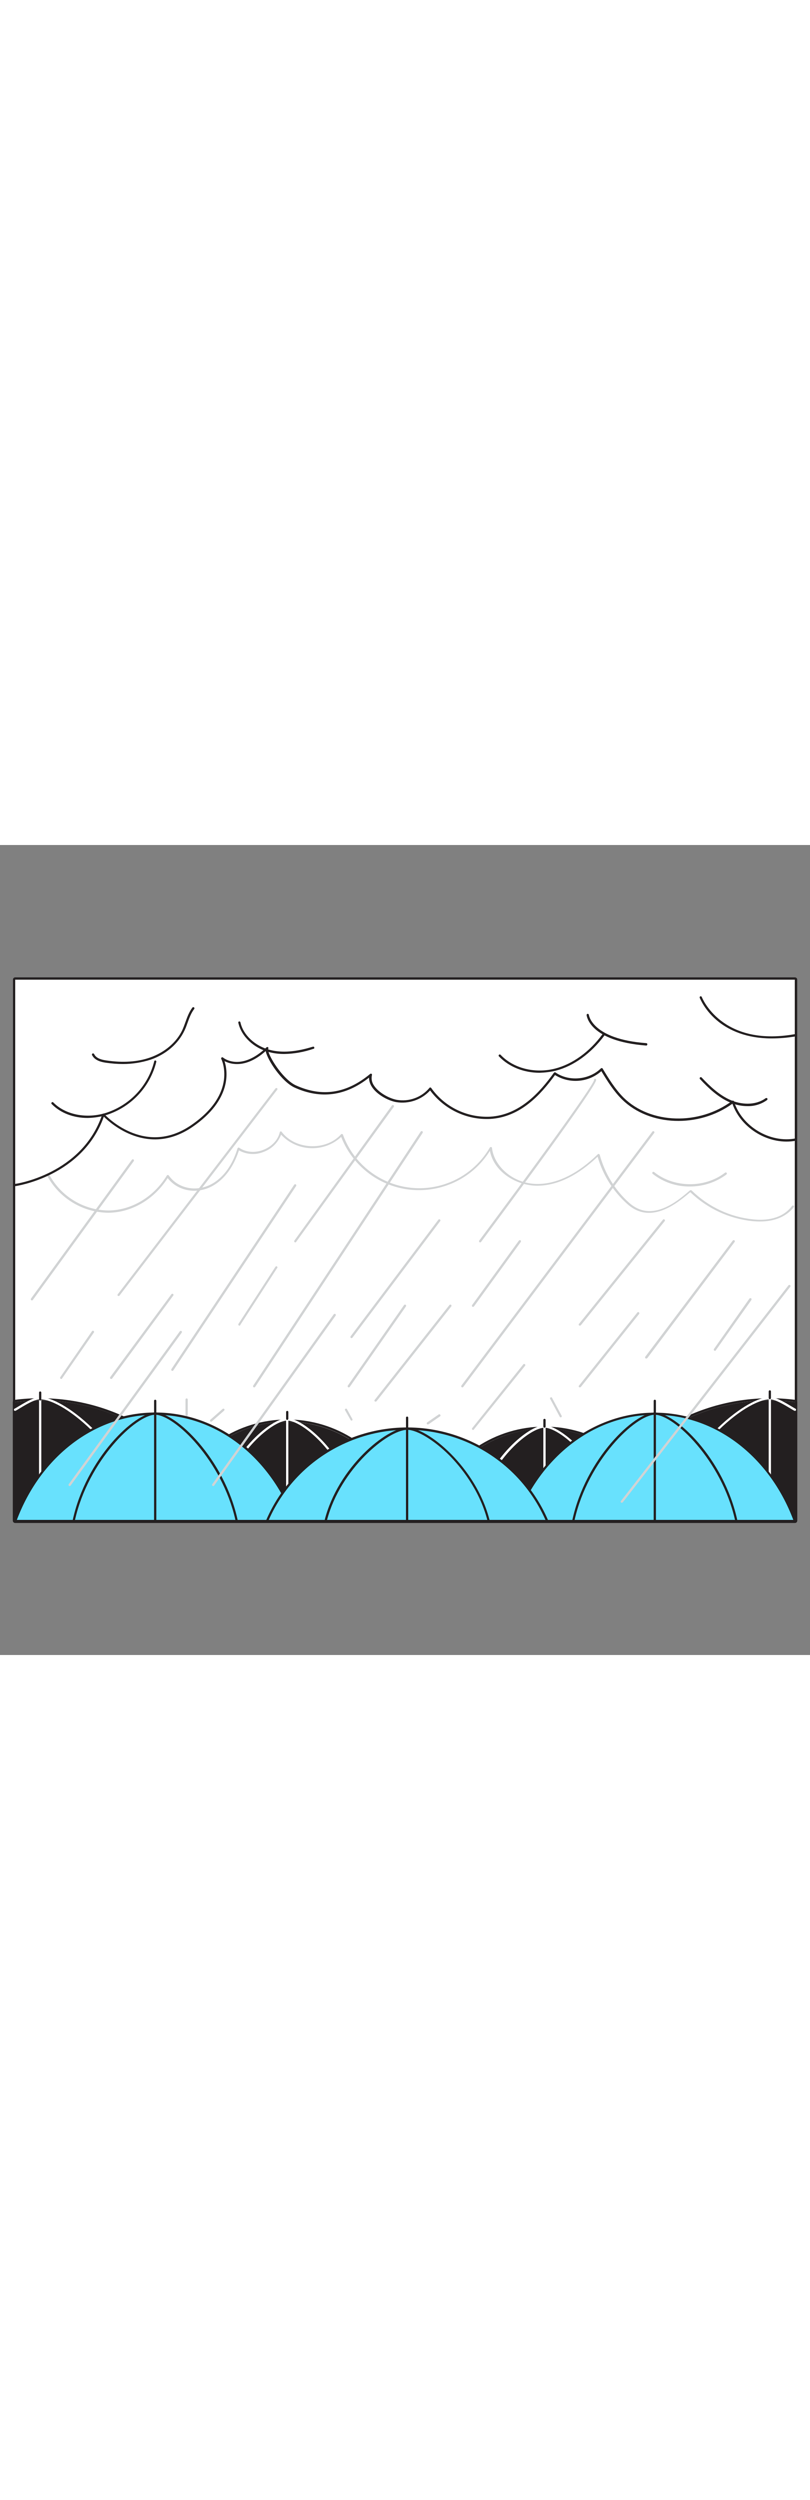 <svg version="1.1" id="Layer_1" xmlns="http://www.w3.org/2000/svg" xmlns:xlink="http://www.w3.org/1999/xlink" x="0px" y="0px" viewBox="0 0 500 500" style="width: 162px;" xml:space="preserve" data-imageid="rain-89" imageName="Rain" class="illustrations_image">
<rect x="0" y="0" width="500" height="500" fill="#808080" stroke="none"/>
<style type="text/css">
	.st0_rain-89{fill:#FFFFFF;}
	.st1_rain-89{fill:#231F20;}
	.st2_rain-89{fill:#68E1FD;}
	.st3_rain-89{fill:#D1D3D4;}
</style>
<g id="Frame_rain-89">
	<rect x="9.4" y="83.1" class="st0_rain-89" width="481.3" height="333.9"/>
	<path class="st1_rain-89" d="M490.6,83.1v334H9.4v-334H490.6 M490.6,81.7H9.4c-0.8,0-1.4,0.6-1.4,1.4v334c0,0.8,0.6,1.4,1.4,1.4h481.3&#10;&#9;&#9;c0.8,0,1.4-0.6,1.4-1.4v-334C492.1,82.3,491.5,81.7,490.6,81.7L490.6,81.7z"/>
</g>
<g id="Umbrella_Back_rain-89">
	<path class="st1_rain-89" d="M404.2,405.3c-16.1-37.6-59.7-55.1-97.3-38.9c-17.5,7.5-31.4,21.4-38.9,38.9H404.2z"/>
	<path class="st1_rain-89" d="M336.1,360.4c29.7,0,56.5,17.7,68.1,44.9H267.9C279.6,378.1,306.4,360.4,336.1,360.4 M336.1,359&#10;&#9;&#9;c-30.2,0-57.5,18-69.4,45.8c-0.3,0.7,0,1.5,0.7,1.8c0.2,0.1,0.4,0.1,0.6,0.1h136.3c0.8,0,1.4-0.6,1.4-1.4c0-0.2,0-0.4-0.1-0.6&#10;&#9;&#9;C393.6,377,366.3,359,336.1,359L336.1,359z"/>
	<path class="st0_rain-89" d="M375.7,406h-79.4c-0.4,0-0.7-0.3-0.7-0.7c0-0.1,0-0.1,0-0.2c6.6-26.6,30.8-46.9,40.4-46.9s33.7,20.3,40.4,46.9&#10;&#9;&#9;c0,0.2,0,0.4-0.1,0.6C376.2,405.9,376,406,375.7,406z M297.3,404.6h77.6c-6.8-25.6-29.7-44.9-38.8-44.9S304.1,379.1,297.3,404.6&#10;&#9;&#9;L297.3,404.6z"/>
	<path class="st0_rain-89" d="M336.1,406c-0.4,0-0.7-0.3-0.7-0.7v0v-46c0-0.4,0.3-0.7,0.7-0.7s0.7,0.3,0.7,0.7c0,0,0,0,0,0v46.1&#10;&#9;&#9;C336.7,405.7,336.4,406,336.1,406z"/>
	<path class="st1_rain-89" d="M245.4,401c-16.1-37.6-59.7-55.1-97.3-39c-17.5,7.5-31.5,21.5-39,39H245.4z"/>
	<path class="st1_rain-89" d="M177.3,356c29.7,0,56.5,17.7,68.1,45H109.1C120.8,373.7,147.6,356,177.3,356 M177.3,354.6&#10;&#9;&#9;c-30.2,0-57.5,18-69.4,45.8c-0.3,0.7,0,1.5,0.7,1.9c0.2,0.1,0.4,0.1,0.6,0.1h136.3c0.8,0,1.4-0.6,1.4-1.4c0-0.2,0-0.4-0.1-0.6&#10;&#9;&#9;C234.8,372.6,207.5,354.6,177.3,354.6L177.3,354.6z"/>
	<path class="st0_rain-89" d="M217,401.6h-79.4c-0.4,0-0.7-0.3-0.7-0.7c0-0.1,0-0.1,0-0.2c6.6-26.6,30.8-46.9,40.4-46.9s33.7,20.3,40.4,46.9&#10;&#9;&#9;c0,0.2,0,0.4-0.1,0.6C217.4,401.5,217.2,401.6,217,401.6z M138.5,400.2h77.6c-6.8-25.6-29.7-44.9-38.8-44.9&#10;&#9;&#9;S145.3,374.7,138.5,400.2L138.5,400.2z"/>
	<path class="st0_rain-89" d="M177.3,401.6c-0.4,0-0.7-0.3-0.7-0.7l0,0v-46.1c0-0.4,0.3-0.7,0.7-0.7s0.7,0.3,0.7,0.7c0,0,0,0,0,0V401&#10;&#9;&#9;C177.9,401.4,177.6,401.7,177.3,401.6z"/>
	<path class="st1_rain-89" d="M137.1,417H9.4v-73.1c5.1-0.7,10.3-1,15.5-1C73.7,342.9,117.9,372,137.1,417z"/>
	<path class="st1_rain-89" d="M24.8,342.9c48.9,0,93.1,29.2,112.3,74.1H9.4v-73.1C14.5,343.2,19.7,342.9,24.8,342.9 M24.8,341.5&#10;&#9;&#9;c-5.2,0-10.5,0.3-15.7,1c-0.7,0.1-1.2,0.7-1.2,1.4V417c0,0.8,0.6,1.4,1.4,1.4h127.8c0.8,0,1.4-0.6,1.4-1.4c0-0.2,0-0.4-0.1-0.6&#10;&#9;&#9;C119,370.9,74.3,341.4,24.8,341.5L24.8,341.5z"/>
	<path class="st0_rain-89" d="M90.2,417.6c-0.3,0-0.6-0.2-0.7-0.5c-10.6-42.5-49.4-74.9-64.7-74.9c-3.5,0-8.5,3-14.2,6.5l-0.9,0.5&#10;&#9;&#9;c-0.3,0.2-0.8,0.1-1-0.2s-0.1-0.8,0.2-1c0,0,0,0,0,0l0.9-0.5c6-3.6,11.1-6.7,15-6.7c15.7,0,55.3,32.9,66.1,76&#10;&#9;&#9;c0.1,0.4-0.1,0.8-0.5,0.8c0,0,0,0,0,0L90.2,417.6z"/>
	<path class="st0_rain-89" d="M24.8,417.6c-0.4,0-0.7-0.3-0.7-0.7l0,0v-74.4c0-0.4,0.3-0.7,0.7-0.7c0.4,0,0.7,0.3,0.7,0.7V417&#10;&#9;&#9;C25.5,417.4,25.2,417.7,24.8,417.6z"/>
	<path class="st1_rain-89" d="M490.6,343.9V417H362.9c19.3-44.9,63.4-74.1,112.3-74.1C480.3,342.9,485.5,343.2,490.6,343.9z"/>
	<path class="st1_rain-89" d="M475.2,342.9c5.2,0,10.4,0.3,15.5,1V417H362.9C382.1,372.1,426.3,342.9,475.2,342.9 M475.2,341.5&#10;&#9;&#9;c-49.4,0-94.1,29.4-113.6,74.9c-0.3,0.7,0,1.5,0.7,1.9c0.2,0.1,0.4,0.1,0.6,0.1h127.8c0.8,0,1.4-0.6,1.4-1.4v-73.1&#10;&#9;&#9;c0-0.7-0.5-1.3-1.2-1.4C485.6,341.8,480.4,341.5,475.2,341.5L475.2,341.5z"/>
	<path class="st0_rain-89" d="M409.8,417.6h-0.2c-0.4-0.1-0.6-0.5-0.5-0.8c0,0,0,0,0,0c10.8-43.1,50.4-76,66.1-76c3.9,0,9,3.1,15,6.7&#10;&#9;&#9;l0.9,0.5c0.3,0.2,0.4,0.6,0.2,1c-0.2,0.3-0.6,0.4-1,0.2l-0.9-0.5c-5.8-3.5-10.8-6.5-14.2-6.5c-15.3,0-54.1,32.4-64.7,74.9&#10;&#9;&#9;C410.4,417.5,410.1,417.7,409.8,417.6z"/>
	<path class="st0_rain-89" d="M475.2,417.6c-0.4,0-0.7-0.3-0.7-0.7v0v-75.8c0-0.4,0.3-0.7,0.7-0.7c0.4,0,0.7,0.3,0.7,0.7V417&#10;&#9;&#9;C475.8,417.4,475.5,417.7,475.2,417.6z"/>
	<path class="st1_rain-89" d="M24.8,342.9c-0.4,0-0.7-0.3-0.7-0.7l0,0V338c0-0.4,0.3-0.7,0.7-0.7s0.7,0.3,0.7,0.7c0,0,0,0,0,0v4.1&#10;&#9;&#9;C25.6,342.5,25.3,342.9,24.8,342.9C24.9,342.9,24.9,342.9,24.8,342.9z"/>
	<path class="st1_rain-89" d="M177.3,354.9c-0.4,0-0.7-0.3-0.7-0.7l0,0V350c0-0.4,0.3-0.7,0.7-0.7c0.4,0,0.7,0.3,0.7,0.7v4.1&#10;&#9;&#9;C178,354.5,177.7,354.9,177.3,354.9C177.3,354.9,177.3,354.9,177.3,354.9z"/>
	<path class="st1_rain-89" d="M336.1,359.7c-0.4,0-0.7-0.3-0.7-0.7v0v-4.1c0-0.4,0.3-0.7,0.7-0.7s0.7,0.3,0.7,0.7c0,0,0,0,0,0v4.1&#10;&#9;&#9;C336.8,359.4,336.5,359.7,336.1,359.7C336.1,359.7,336.1,359.7,336.1,359.7z"/>
	<path class="st1_rain-89" d="M475.2,342.1c-0.4,0-0.7-0.3-0.7-0.7v0v-4.1c0-0.4,0.3-0.7,0.7-0.7c0.4,0,0.7,0.3,0.7,0.7v4.1&#10;&#9;&#9;C475.9,341.8,475.5,342.1,475.2,342.1z"/>
</g>
<g id="Umbrella_Front_rain-89">
	<path class="st2_rain-89 targetColor" d="M182.3,417.3c-14.4-39-47.7-66.3-86.4-66.3s-72.1,27.3-86.5,66.3H182.3z" style="fill: rgb(104, 225, 253);"/>
	<path class="st1_rain-89" d="M182.3,418H9.4c-0.4,0-0.7-0.3-0.7-0.7c0-0.1,0-0.2,0.1-0.3c15-40.5,49.1-66.7,87.1-66.7s72.2,26.2,87.1,66.7&#10;&#9;&#9;c0.1,0.4-0.1,0.8-0.4,0.9C182.4,417.9,182.3,417.9,182.3,418L182.3,418z M10.4,416.6h170.9c-14.9-39.5-48.4-64.9-85.4-64.9&#10;&#9;&#9;S25.3,377.1,10.4,416.6L10.4,416.6z"/>
	<path class="st2_rain-89 targetColor" d="M146.2,417.3c-8.4-39-38.8-66.3-50.3-66.3s-42,27.3-50.3,66.3H146.2z" style="fill: rgb(104, 225, 253);"/>
	<path class="st1_rain-89" d="M146.2,418H45.5c-0.2,0-0.4-0.1-0.5-0.3c-0.1-0.2-0.2-0.4-0.2-0.6c8.3-38.6,38.5-66.8,51-66.8&#10;&#9;&#9;s42.7,28.2,51,66.8c0,0.2,0,0.4-0.1,0.6C146.5,417.9,146.3,418,146.2,418z M46.3,416.6h99c-8.3-36.9-37.7-64.9-49.5-64.9&#10;&#9;&#9;S54.6,379.7,46.3,416.6L46.3,416.6z"/>
	<path class="st1_rain-89" d="M95.8,418c-0.4,0-0.7-0.3-0.7-0.7l0,0v-74.2c0-0.4,0.3-0.7,0.7-0.7c0.4,0,0.7,0.3,0.7,0.7v74.1&#10;&#9;&#9;C96.5,417.7,96.2,418,95.8,418C95.8,418,95.8,418,95.8,418z"/>
	<path class="st2_rain-89 targetColor" d="M490.6,417.3c-14.4-39-47.6-66.3-86.5-66.3s-72.1,27.3-86.5,66.3H490.6z" style="fill: rgb(104, 225, 253);"/>
	<path class="st1_rain-89" d="M490.6,418H317.7c-0.4,0-0.7-0.3-0.7-0.7c0-0.1,0-0.2,0-0.2c15-40.5,49.1-66.7,87.1-66.7s72.2,26.2,87.1,66.7&#10;&#9;&#9;c0.1,0.4-0.1,0.8-0.4,0.9C490.8,417.9,490.7,417.9,490.6,418L490.6,418z M318.8,416.6h170.9c-14.9-39.5-48.4-64.9-85.5-64.9&#10;&#9;&#9;S333.7,377.1,318.8,416.6L318.8,416.6z"/>
	<path class="st2_rain-89 targetColor" d="M454.5,417.3c-8.4-39-38.7-66.3-50.4-66.3s-42,27.3-50.4,66.3H454.5z" style="fill: rgb(104, 225, 253);"/>
	<path class="st1_rain-89" d="M454.5,418H353.8c-0.2,0-0.4-0.1-0.5-0.3c-0.1-0.2-0.2-0.4-0.1-0.6c8.3-38.6,38.5-66.8,51-66.8&#10;&#9;&#9;s42.7,28.2,51,66.8c0,0.2,0,0.4-0.1,0.6C454.9,417.9,454.7,418,454.5,418z M354.7,416.6h99c-8.3-36.9-37.7-64.9-49.5-64.9&#10;&#9;&#9;S363,379.7,354.7,416.6L354.7,416.6z"/>
	<path class="st1_rain-89" d="M404.2,418c-0.4,0-0.7-0.3-0.7-0.7v0v-74.2c0-0.4,0.3-0.7,0.7-0.7s0.7,0.3,0.7,0.7c0,0,0,0,0,0v74.1&#10;&#9;&#9;C404.9,417.7,404.6,418,404.2,418C404.2,418,404.2,418,404.2,418z"/>
	<path class="st2_rain-89 targetColor" d="M337.8,417.3c-20.5-47.7-75.8-69.9-123.5-49.4c-22.2,9.5-39.9,27.2-49.4,49.4H337.8z" style="fill: rgb(104, 225, 253);"/>
	<path class="st1_rain-89" d="M337.8,418H164.8c-0.4,0-0.7-0.3-0.7-0.7c0-0.1,0-0.2,0.1-0.3c20.6-48.1,76.3-70.4,124.4-49.8&#10;&#9;&#9;c22.4,9.6,40.2,27.4,49.8,49.8c0.2,0.3,0,0.8-0.3,0.9C338,418,337.9,418,337.8,418z M165.9,416.6h170.8&#10;&#9;&#9;c-20.9-47.2-76-68.5-123.1-47.6C192.3,378.4,175.3,395.3,165.9,416.6L165.9,416.6z"/>
	<path class="st2_rain-89 targetColor" d="M301.6,417.3c-8.4-33.5-38.7-57-50.3-57s-42,23.5-50.4,57H301.6z" style="fill: rgb(104, 225, 253);"/>
	<path class="st1_rain-89" d="M301.6,418H201c-0.2,0-0.4-0.1-0.6-0.3c-0.1-0.2-0.2-0.4-0.1-0.6c8.3-33.2,38.5-57.5,51-57.5&#10;&#9;&#9;c12.5,0,42.7,24.3,51,57.5c0.1,0.2,0,0.4-0.1,0.6C302.1,417.9,301.9,418,301.6,418z M201.9,416.6h98.9&#10;&#9;&#9;c-5.1-19.3-16.9-33.2-23.5-39.9c-9.3-9.3-19.9-15.7-25.9-15.7C239.5,361,210.2,385,201.9,416.6L201.9,416.6z"/>
	<path class="st1_rain-89" d="M251.3,418c-0.4,0-0.7-0.3-0.7-0.7l0,0v-63.8c0-0.4,0.3-0.7,0.7-0.7c0.4,0,0.7,0.3,0.7,0.7v63.8&#10;&#9;&#9;C252,417.7,251.7,418,251.3,418C251.3,418,251.3,418,251.3,418z"/>
</g>
<g id="Clouds_back_rain-89">
	<path class="st3_rain-89" d="M469.1,232.4c-1.5,0-3-0.1-4.5-0.2c-14.5-1.5-28-7.8-38.5-17.9c-5.7,4.8-11.8,9.6-19.1,11.8&#10;&#9;&#9;c-7.5,2.2-14,0.7-19.9-4.6c-8.7-7.8-15-17.9-18.2-29.1c-12,11.4-24.1,17.4-35.9,17.9c-13.1,0.6-28-7.9-30.6-21.5&#10;&#9;&#9;c-15.1,24.2-47,31.5-71.1,16.4c-9.4-5.9-16.7-14.7-20.7-25c-10.6,9.8-27.2,9.2-37.1-1.4c-1.8,4.9-5.8,8.8-10.7,10.6&#10;&#9;&#9;c-5,2.1-10.6,1.7-15.3-0.9c-2.3,7.1-6.9,16.4-15.7,21.6c-9.7,5.8-21.9,3.8-28.3-4.5c-8.3,13.1-22.2,21.3-36.6,21.4h-0.2&#10;&#9;&#9;c-15.5-0.2-29.8-8.8-37.3-22.3c-0.2-0.3-0.1-0.8,0.2-1c0.3-0.2,0.8-0.1,1,0.2c0,0,0,0.1,0.1,0.1c7.3,13.1,21,21.4,36.1,21.6h0.2&#10;&#9;&#9;c14.2-0.1,28-8.4,36-21.6c0.1-0.2,0.3-0.3,0.6-0.3c0.2,0,0.5,0.1,0.6,0.3c5.8,8.3,17.6,10.5,27.1,4.9c8.8-5.2,13.2-14.6,15.3-21.6&#10;&#9;&#9;c0.1-0.4,0.5-0.6,0.9-0.5c0.1,0,0.1,0,0.2,0.1c4,2.8,9.6,3.3,14.8,1.3s9.1-6.1,10.2-10.9c0.1-0.4,0.5-0.6,0.8-0.5&#10;&#9;&#9;c0.2,0,0.3,0.1,0.4,0.3c4,5.3,10.6,8.5,18,8.8s14.2-2.4,18.6-7.3c0.2-0.2,0.4-0.3,0.7-0.2c0.2,0,0.4,0.2,0.5,0.4&#10;&#9;&#9;c9.5,26.1,38.3,39.5,64.4,30c11.1-4,20.4-11.9,26.3-22.1c0.2-0.3,0.6-0.4,1-0.2c0.2,0.1,0.3,0.3,0.3,0.5&#10;&#9;&#9;c1.2,11.2,13.3,22.9,29.5,22.2c11.7-0.5,23.8-6.6,35.8-18.3c0.2-0.2,0.4-0.2,0.7-0.2c0.2,0.1,0.4,0.3,0.5,0.5&#10;&#9;&#9;c3.1,11.4,9.3,21.7,18.1,29.6c5.5,4.9,11.6,6.3,18.6,4.3c7.2-2.1,13.3-7,19-11.9c0.3-0.2,0.7-0.2,1,0&#10;&#9;&#9;c10.3,10.1,23.7,16.5,38.1,17.9c7.5,0.8,17.8-0.1,23.9-8.3c0.2-0.3,0.7-0.4,1-0.2c0.3,0.2,0.4,0.7,0.1,1l0,0&#10;&#9;&#9;C485.4,229.3,478.3,232.4,469.1,232.4z"/>
</g>
<g id="Raindrops_rain-89">
	<path class="st3_rain-89" d="M217,355.3c-0.3,0-0.5-0.1-0.6-0.4l-3.4-6c-0.2-0.3-0.1-0.8,0.3-0.9c0,0,0,0,0,0c0.3-0.2,0.8-0.1,0.9,0.3&#10;&#9;&#9;l3.3,6c0.2,0.3,0.1,0.7-0.2,1c0,0,0,0-0.1,0C217.2,355.3,217.1,355.3,217,355.3z"/>
	<path class="st3_rain-89" d="M115.2,352.6c-0.4,0-0.7-0.3-0.7-0.7l0,0v-9.6c0-0.4,0.3-0.7,0.7-0.7c0.4,0,0.7,0.3,0.7,0.7v9.6&#10;&#9;&#9;C115.9,352.3,115.6,352.6,115.2,352.6C115.2,352.6,115.2,352.6,115.2,352.6z"/>
	<path class="st3_rain-89" d="M346.1,353.3c-0.3,0-0.5-0.1-0.6-0.4l-5.9-11c-0.2-0.3-0.1-0.8,0.3-0.9c0.3-0.2,0.8-0.1,0.9,0.3l0,0l5.9,11&#10;&#9;&#9;c0.2,0.3,0,0.8-0.3,1C346.3,353.2,346.2,353.3,346.1,353.3z"/>
	<path class="st3_rain-89" d="M130.3,356c-0.4,0-0.7-0.3-0.7-0.7c0-0.2,0.1-0.4,0.2-0.5l7.6-6.7c0.3-0.3,0.7-0.2,1,0c0,0,0,0,0,0&#10;&#9;&#9;c0.3,0.3,0.2,0.7,0,1c0,0,0,0,0,0l-7.6,6.7C130.7,355.9,130.5,356,130.3,356z"/>
	<path class="st3_rain-89" d="M264.1,357.7c-0.4,0-0.7-0.3-0.7-0.7c0-0.2,0.1-0.4,0.3-0.6l7.1-4.9c0.3-0.2,0.8-0.1,1,0.2&#10;&#9;&#9;c0.2,0.3,0.2,0.8-0.2,1c0,0,0,0,0,0l-7.1,4.9C264.4,357.6,264.2,357.7,264.1,357.7z"/>
</g>
<g id="Rainfall_rain-89">
	<path class="st3_rain-89" d="M425.9,210.8c-8.3,0.1-16.4-2.6-23-7.8c-0.3-0.2-0.4-0.7-0.1-1c0,0,0,0,0,0c0.2-0.3,0.7-0.4,1-0.1c0,0,0,0,0,0&#10;&#9;&#9;c12.2,9.8,31.3,10,43.7,0.4c0.3-0.3,0.7-0.2,1,0c0.3,0.3,0.2,0.7,0,1c0,0-0.1,0-0.1,0.1C441.8,208.3,433.9,210.8,425.9,210.8z"/>
	<path class="st3_rain-89" d="M156.9,334.8c-0.1,0-0.3,0-0.4-0.1c-0.3-0.2-0.4-0.7-0.2-1c0,0,0,0,0,0l103.4-156.8c0.2-0.3,0.6-0.4,1-0.2&#10;&#9;&#9;c0.3,0.2,0.4,0.6,0.2,1l0,0L157.5,334.5C157.3,334.7,157.1,334.8,156.9,334.8z"/>
	<path class="st3_rain-89" d="M106.4,324.6c-0.1,0-0.3,0-0.4-0.1c-0.3-0.2-0.4-0.6-0.2-0.9c0,0,0,0,0-0.1l75.8-113.8c0.2-0.3,0.7-0.4,1-0.2&#10;&#9;&#9;c0.3,0.2,0.4,0.7,0.2,1L107,324.3C106.9,324.5,106.7,324.6,106.4,324.6z"/>
	<path class="st3_rain-89" d="M73.2,278.4c-0.2,0-0.3,0-0.4-0.1c-0.3-0.2-0.4-0.7-0.1-1c0,0,0,0,0,0l97.3-127c0.2-0.3,0.7-0.4,1-0.2&#10;&#9;&#9;c0,0,0,0,0,0c0.3,0.2,0.4,0.7,0.1,1c0,0,0,0,0,0l-97.3,127C73.7,278.3,73.5,278.4,73.2,278.4z"/>
	<path class="st3_rain-89" d="M285.4,334.8c-0.2,0-0.3,0-0.4-0.1c-0.3-0.2-0.4-0.7-0.2-1c0,0,0,0,0,0l117.9-156.8c0.2-0.3,0.7-0.4,1-0.1&#10;&#9;&#9;c0.3,0.2,0.4,0.7,0.1,1L286,334.5C285.9,334.7,285.6,334.8,285.4,334.8z"/>
	<path class="st3_rain-89" d="M296.4,245.3c-0.2,0-0.3,0-0.4-0.1c-0.3-0.2-0.4-0.7-0.2-1c0,0,0,0,0,0c28.2-37.8,70.4-95.4,70.9-99.1&#10;&#9;&#9;c-0.1-0.3,0.1-0.7,0.5-0.8c0,0,0,0,0,0c0.4-0.1,0.8,0.2,0.8,0.6c0.8,3.4-54.2,77.5-71.1,100.2C296.8,245.2,296.6,245.3,296.4,245.3&#10;&#9;&#9;z"/>
	<path class="st3_rain-89" d="M217,304.4c-0.2,0-0.3,0-0.4-0.1c-0.3-0.2-0.4-0.7-0.2-1c0,0,0,0,0,0l54.2-72c0.2-0.3,0.7-0.4,1-0.1&#10;&#9;&#9;c0.3,0.2,0.4,0.7,0.1,1l-54.2,72C217.4,304.3,217.2,304.4,217,304.4z"/>
	<path class="st3_rain-89" d="M398.9,317c-0.2,0-0.3,0-0.4-0.1c-0.3-0.2-0.4-0.7-0.2-1c0,0,0,0,0,0l54-71.7c0.2-0.3,0.7-0.4,1-0.2&#10;&#9;&#9;c0,0,0,0,0,0c0.3,0.2,0.4,0.7,0.2,1c0,0,0,0,0,0l-53.9,71.7C399.4,316.9,399.1,317,398.9,317z"/>
	<path class="st3_rain-89" d="M357.9,334.8c-0.2,0-0.3-0.1-0.4-0.1c-0.3-0.2-0.4-0.7-0.1-1c0,0,0,0,0,0l36-45.1c0.2-0.3,0.7-0.4,1-0.1&#10;&#9;&#9;c0,0,0,0,0,0c0.3,0.2,0.4,0.7,0.1,1c0,0,0,0,0,0l-36,45.1C358.3,334.7,358.1,334.8,357.9,334.8z"/>
	<path class="st3_rain-89" d="M231.8,343.6c-0.2,0-0.3-0.1-0.4-0.1c-0.3-0.2-0.4-0.7-0.1-1c0,0,0,0,0,0l46.1-58.5c0.2-0.3,0.7-0.4,1-0.2&#10;&#9;&#9;c0.3,0.2,0.4,0.7,0.2,1c0,0,0,0.1-0.1,0.1l-46.1,58.5C232.2,343.5,232,343.6,231.8,343.6z"/>
	<path class="st3_rain-89" d="M68.6,329.6c-0.2,0-0.3-0.1-0.4-0.1c-0.3-0.2-0.4-0.7-0.2-1c0,0,0,0,0,0l37.8-51.2c0.2-0.3,0.6-0.4,1-0.2&#10;&#9;&#9;c0.3,0.2,0.4,0.6,0.2,1c0,0,0,0.1-0.1,0.1l-37.8,51.3C69,329.5,68.8,329.6,68.6,329.6z"/>
	<path class="st3_rain-89" d="M19.7,281.1c-0.1,0-0.3,0-0.4-0.1c-0.3-0.2-0.4-0.7-0.2-1c0,0,0,0,0,0l62.3-85.7c0.2-0.3,0.7-0.4,1-0.2&#10;&#9;&#9;c0.3,0.2,0.4,0.7,0.2,1l-62.3,85.7C20.1,281,19.9,281.2,19.7,281.1z"/>
	<path class="st3_rain-89" d="M37.8,329.6c-0.1,0-0.3,0-0.4-0.1c-0.3-0.2-0.4-0.7-0.2-1c0,0,0,0,0,0l19.6-28.4c0.2-0.3,0.7-0.4,1-0.1&#10;&#9;&#9;c0.3,0.2,0.4,0.7,0.1,1l-19.6,28.3C38.3,329.5,38.1,329.6,37.8,329.6z"/>
	<path class="st3_rain-89" d="M441.3,312.2c-0.1,0-0.3,0-0.4-0.1c-0.3-0.2-0.4-0.7-0.2-1c0,0,0,0,0,0l21.9-31.1c0.2-0.3,0.6-0.4,1-0.2&#10;&#9;&#9;s0.4,0.6,0.2,1c0,0,0,0,0,0.1L441.8,312C441.7,312.2,441.5,312.3,441.3,312.2z"/>
	<path class="st3_rain-89" d="M357.9,296.7c-0.4,0-0.7-0.3-0.7-0.7c0-0.2,0.1-0.3,0.2-0.4l51.8-64.3c0.2-0.3,0.7-0.4,1-0.1c0,0,0,0,0,0&#10;&#9;&#9;c0.3,0.2,0.4,0.7,0.1,1c0,0,0,0,0,0l-51.8,64.3C358.3,296.6,358.1,296.7,357.9,296.7z"/>
	<path class="st3_rain-89" d="M182.3,245.3c-0.1,0-0.3,0-0.4-0.1c-0.3-0.2-0.4-0.7-0.2-1c0,0,0,0,0,0l60.2-83.4c0.2-0.3,0.6-0.4,0.9-0.2&#10;&#9;&#9;c0,0,0,0,0.1,0c0.3,0.2,0.4,0.6,0.2,1c0,0,0,0,0,0L182.8,245C182.7,245.2,182.5,245.3,182.3,245.3z"/>
	<path class="st3_rain-89" d="M383.8,406c-0.2,0-0.3-0.1-0.4-0.1c-0.3-0.2-0.4-0.7-0.1-1c0,0,0,0,0,0l103.4-133.1c0.2-0.3,0.7-0.4,1-0.1&#10;&#9;&#9;c0,0,0,0,0,0c0.3,0.2,0.4,0.7,0.1,1c0,0,0,0,0,0L384.4,405.8C384.3,405.9,384,406,383.8,406z"/>
	<path class="st3_rain-89" d="M131.6,395.7c-0.1,0-0.3,0-0.4-0.1c-0.3-0.2-0.4-0.7-0.2-1c0,0,0,0,0,0l75-104.9c0.2-0.3,0.7-0.4,1-0.2&#10;&#9;&#9;c0,0,0,0,0,0c0.3,0.2,0.4,0.7,0.2,1c0,0,0,0,0,0l-75,104.9C132.1,395.6,131.8,395.7,131.6,395.7z"/>
	<path class="st3_rain-89" d="M43,395.7c-0.2,0-0.3,0-0.4-0.1c-0.3-0.2-0.4-0.7-0.2-1c0,0,0,0,0,0l68.6-94.4c0.2-0.3,0.7-0.4,1-0.2&#10;&#9;&#9;c0,0,0,0,0,0c0.3,0.2,0.4,0.7,0.2,1c0,0,0,0,0,0l-68.6,94.4C43.4,395.6,43.2,395.7,43,395.7z"/>
	<path class="st3_rain-89" d="M215.3,334.8c-0.1,0-0.3,0-0.4-0.1c-0.3-0.2-0.4-0.7-0.2-1c0,0,0,0,0,0l34.7-49.7c0.2-0.3,0.6-0.4,1-0.2&#10;&#9;&#9;c0,0,0,0,0,0c0.3,0.2,0.4,0.6,0.2,0.9c0,0,0,0,0,0.1l-34.7,49.7C215.8,334.7,215.5,334.8,215.3,334.8z"/>
	<path class="st3_rain-89" d="M292,285.1c-0.1,0-0.3,0-0.4-0.1c-0.3-0.2-0.4-0.7-0.2-1c0,0,0,0,0,0l28.9-39.8c0.2-0.3,0.7-0.4,1-0.2&#10;&#9;&#9;c0,0,0,0,0,0c0.3,0.2,0.4,0.6,0.2,1c0,0,0,0,0,0l-28.9,39.8C292.4,285,292.2,285.1,292,285.1z"/>
	<path class="st3_rain-89" d="M147.8,296.7c-0.1,0-0.3,0-0.4-0.1c-0.3-0.2-0.4-0.6-0.2-1c0,0,0,0,0,0l22.8-35.2c0.2-0.3,0.6-0.5,0.9-0.3&#10;&#9;&#9;c0.3,0.2,0.5,0.6,0.3,0.9c0,0,0,0.1-0.1,0.1l-22.8,35.2C148.3,296.6,148,296.7,147.8,296.7z"/>
	<path class="st3_rain-89" d="M292,361.1c-0.2,0-0.3-0.1-0.4-0.2c-0.3-0.2-0.4-0.7-0.1-1c0,0,0,0,0,0l31.5-39.3c0.2-0.3,0.7-0.4,1-0.1&#10;&#9;&#9;c0,0,0,0,0,0c0.3,0.2,0.4,0.7,0.1,1c0,0,0,0,0,0l-31.6,39.3C292.4,361,292.2,361.1,292,361.1z"/>
</g>
<g id="Cloud_front_rain-89">
	<path class="st1_rain-89" d="M54.1,168.5c-8.7,0-16.7-3-22.2-8.6c-0.3-0.3-0.3-0.7,0-1s0.7-0.3,1,0c7.5,7.7,20.8,10.3,33,6.3&#10;&#9;&#9;c14.6-4.9,25.6-16.8,29.3-31.7c0.1-0.4,0.5-0.6,0.8-0.5s0.6,0.5,0.5,0.8c0,0,0,0,0,0c-3.8,15.4-15.3,27.7-30.3,32.7&#10;&#9;&#9;C62.3,167.8,58.2,168.4,54.1,168.5z"/>
	<path class="st1_rain-89" d="M9.4,210.6c-0.4,0-0.7-0.3-0.7-0.7c0-0.3,0.3-0.6,0.6-0.7c0.4,0,41.4-5.9,53.8-42.9c0.1-0.2,0.3-0.4,0.5-0.5&#10;&#9;&#9;c0.2-0.1,0.5,0,0.7,0.2c0.2,0.3,24.5,26.9,53.6,7s18.8-40.7,18.7-40.9c-0.2-0.3-0.1-0.8,0.3-1c0.3-0.1,0.6-0.1,0.8,0.1&#10;&#9;&#9;c0.4,0.4,11,8.8,26.8-6.3c0.3-0.3,0.7-0.3,1,0s0.3,0.7,0,1l0,0l0,0c0,0-0.2,0.4,0.2,1.7c1.6,5.3,9.7,17.5,17,20.8&#10;&#9;&#9;c16.2,7.3,31.2,5,45.8-7.1c0.2-0.2,0.6-0.2,0.8-0.1c0.3,0.2,0.4,0.5,0.3,0.8c-0.5,2.2-0.1,4.5,1.2,6.4c2.9,4.5,9.4,8,14.1,8.9&#10;&#9;&#9;c7.6,1.3,15.3-1.5,20.2-7.4c0.1-0.2,0.4-0.3,0.6-0.2c0.2,0,0.4,0.1,0.5,0.3c8.3,11.7,22,18.4,36.4,17.7c18.2-1.1,30.6-15,39.3-27.1&#10;&#9;&#9;c0.2-0.3,0.7-0.4,1-0.2c0,0,0,0,0,0c8.3,5.8,20.8,4.6,28-2.5c0.2-0.2,0.4-0.2,0.6-0.2c0.2,0,0.4,0.1,0.5,0.3&#10;&#9;&#9;c3.8,6.3,7.7,12.7,13,18c16.6,16.3,46.6,17.2,67,1.9c0.2-0.1,0.4-0.2,0.6-0.1c0.2,0.1,0.4,0.2,0.5,0.5&#10;&#9;&#9;c4.8,15.4,22.2,25.9,38.1,22.8c0.4-0.1,0.7,0.2,0.8,0.6c0.1,0.4-0.2,0.7-0.5,0.8c0,0,0,0,0,0c-16.2,3.2-34-7.2-39.4-22.8&#10;&#9;&#9;c-20.9,15.1-51.2,14-68.1-2.6c-5.2-5.1-9.1-11.4-12.8-17.5c-7.9,7-19.6,8-28.6,2.4c-8.9,12.2-21.4,26-40,27.1&#10;&#9;&#9;c-14.5,0.7-28.4-5.9-37.1-17.6c-5.3,5.8-13.2,8.5-21,7.2c-5-0.9-12-4.7-15-9.5c-1.1-1.7-1.7-3.6-1.7-5.6&#10;&#9;&#9;C213.4,155,198,157,182,149.8c-8.1-3.6-17-17.2-18-22.6c-12.2,10.9-21.6,8.2-25.4,6.2c1.9,5.9,4.9,23.7-19.9,40.7&#10;&#9;&#9;c-27.1,18.5-50.1-1.9-54.6-6.4C50.9,204.7,9.9,210.5,9.4,210.6L9.4,210.6z"/>
	<path class="st1_rain-89" d="M333.1,140.6c-9.7,0-18.9-3.6-25.1-10.1c-0.3-0.3-0.3-0.7,0-1s0.7-0.3,1,0c7.9,8.4,21.2,11.7,33.7,8.5&#10;&#9;&#9;c10.8-2.8,21.2-10.3,29.2-21.2c0.2-0.3,0.7-0.4,1-0.2c0,0,0,0,0,0c0.3,0.2,0.4,0.6,0.2,1c0,0,0,0,0,0c-8.3,11.1-18.9,18.8-30,21.7&#10;&#9;&#9;C339.8,140.1,336.4,140.5,333.1,140.6z"/>
	<path class="st1_rain-89" d="M175.5,129c-3.1,0-6.1-0.3-9.1-1.1c-9.7-2.4-17.5-9.8-19.3-18.2c-0.1-0.4,0.1-0.7,0.5-0.8c0,0,0,0,0,0&#10;&#9;&#9;c0.4-0.1,0.7,0.2,0.8,0.5c1.7,7.9,9.1,14.8,18.3,17.1c7.4,1.9,16.1,1.2,26.4-2c0.4-0.1,0.8,0,0.9,0.4c0.1,0.4,0,0.8-0.4,0.9&#10;&#9;&#9;c0,0-0.1,0-0.1,0C187.7,127.8,181.6,128.9,175.5,129z"/>
	<path class="st1_rain-89" d="M75.9,135.2c-3.5,0-7-0.3-10.5-0.8c-2.9-0.4-6.9-1.4-8.5-4.6c-0.3-0.3-0.2-0.7,0.1-1c0.3-0.3,0.7-0.2,1,0.1&#10;&#9;&#9;c0.1,0.1,0.1,0.2,0.2,0.3c1.3,2.6,4.7,3.4,7.5,3.8c10.1,1.5,19.2,0.9,26.9-1.8c9.1-3.2,16.4-9.4,20-17.1c0.7-1.6,1.3-3.2,1.9-4.9&#10;&#9;&#9;c1.1-3.1,2.3-6.3,4.3-8.9c0.3-0.3,0.7-0.3,1,0c0.3,0.2,0.3,0.6,0.1,0.9c-1.9,2.5-3,5.4-4.1,8.5c-0.6,1.7-1.2,3.4-2,5&#10;&#9;&#9;c-3.8,8-11.3,14.5-20.8,17.8C87.4,134.3,81.6,135.2,75.9,135.2z"/>
	<path class="st1_rain-89" d="M461.4,161.2c-3.7,0-7.4-0.8-10.8-2.3c-7.2-3.1-13.2-8.7-18.5-14.4c-0.3-0.3-0.3-0.7,0-1c0.3-0.3,0.7-0.3,1,0&#10;&#9;&#9;c0,0,0,0,0,0c5.2,5.5,11,11,18,14c6,2.6,14.9,3.6,21.5-1.2c0.3-0.2,0.7-0.2,1,0.1s0.2,0.7-0.1,1c0,0-0.1,0-0.1,0.1&#10;&#9;&#9;C469.9,160,465.7,161.3,461.4,161.2z"/>
	<path class="st1_rain-89" d="M398.9,123.8L398.9,123.8c-34.9-2.7-36.7-18.1-36.8-18.8c0-0.4,0.2-0.7,0.6-0.8c0.4,0,0.7,0.2,0.8,0.6&#10;&#9;&#9;c0,0.2,1.9,15,35.4,17.5c0.4,0,0.7,0.3,0.7,0.7C399.6,123.5,399.3,123.8,398.9,123.8L398.9,123.8L398.9,123.8z"/>
	<path class="st1_rain-89" d="M476.2,119.4c-15.7,0-26.1-5.2-32.4-10.1c-8.8-6.9-11.7-14.7-11.9-15c-0.1-0.4,0.1-0.8,0.4-0.9&#10;&#9;&#9;c0.4-0.1,0.8,0.1,0.9,0.4c0.1,0.3,12.1,30.9,57.2,23c0.4-0.1,0.7,0.2,0.8,0.6c0,0,0,0,0,0c0.1,0.4-0.2,0.7-0.5,0.8c0,0,0,0,0,0&#10;&#9;&#9;C486,119,481.1,119.4,476.2,119.4z"/>
</g>
</svg>